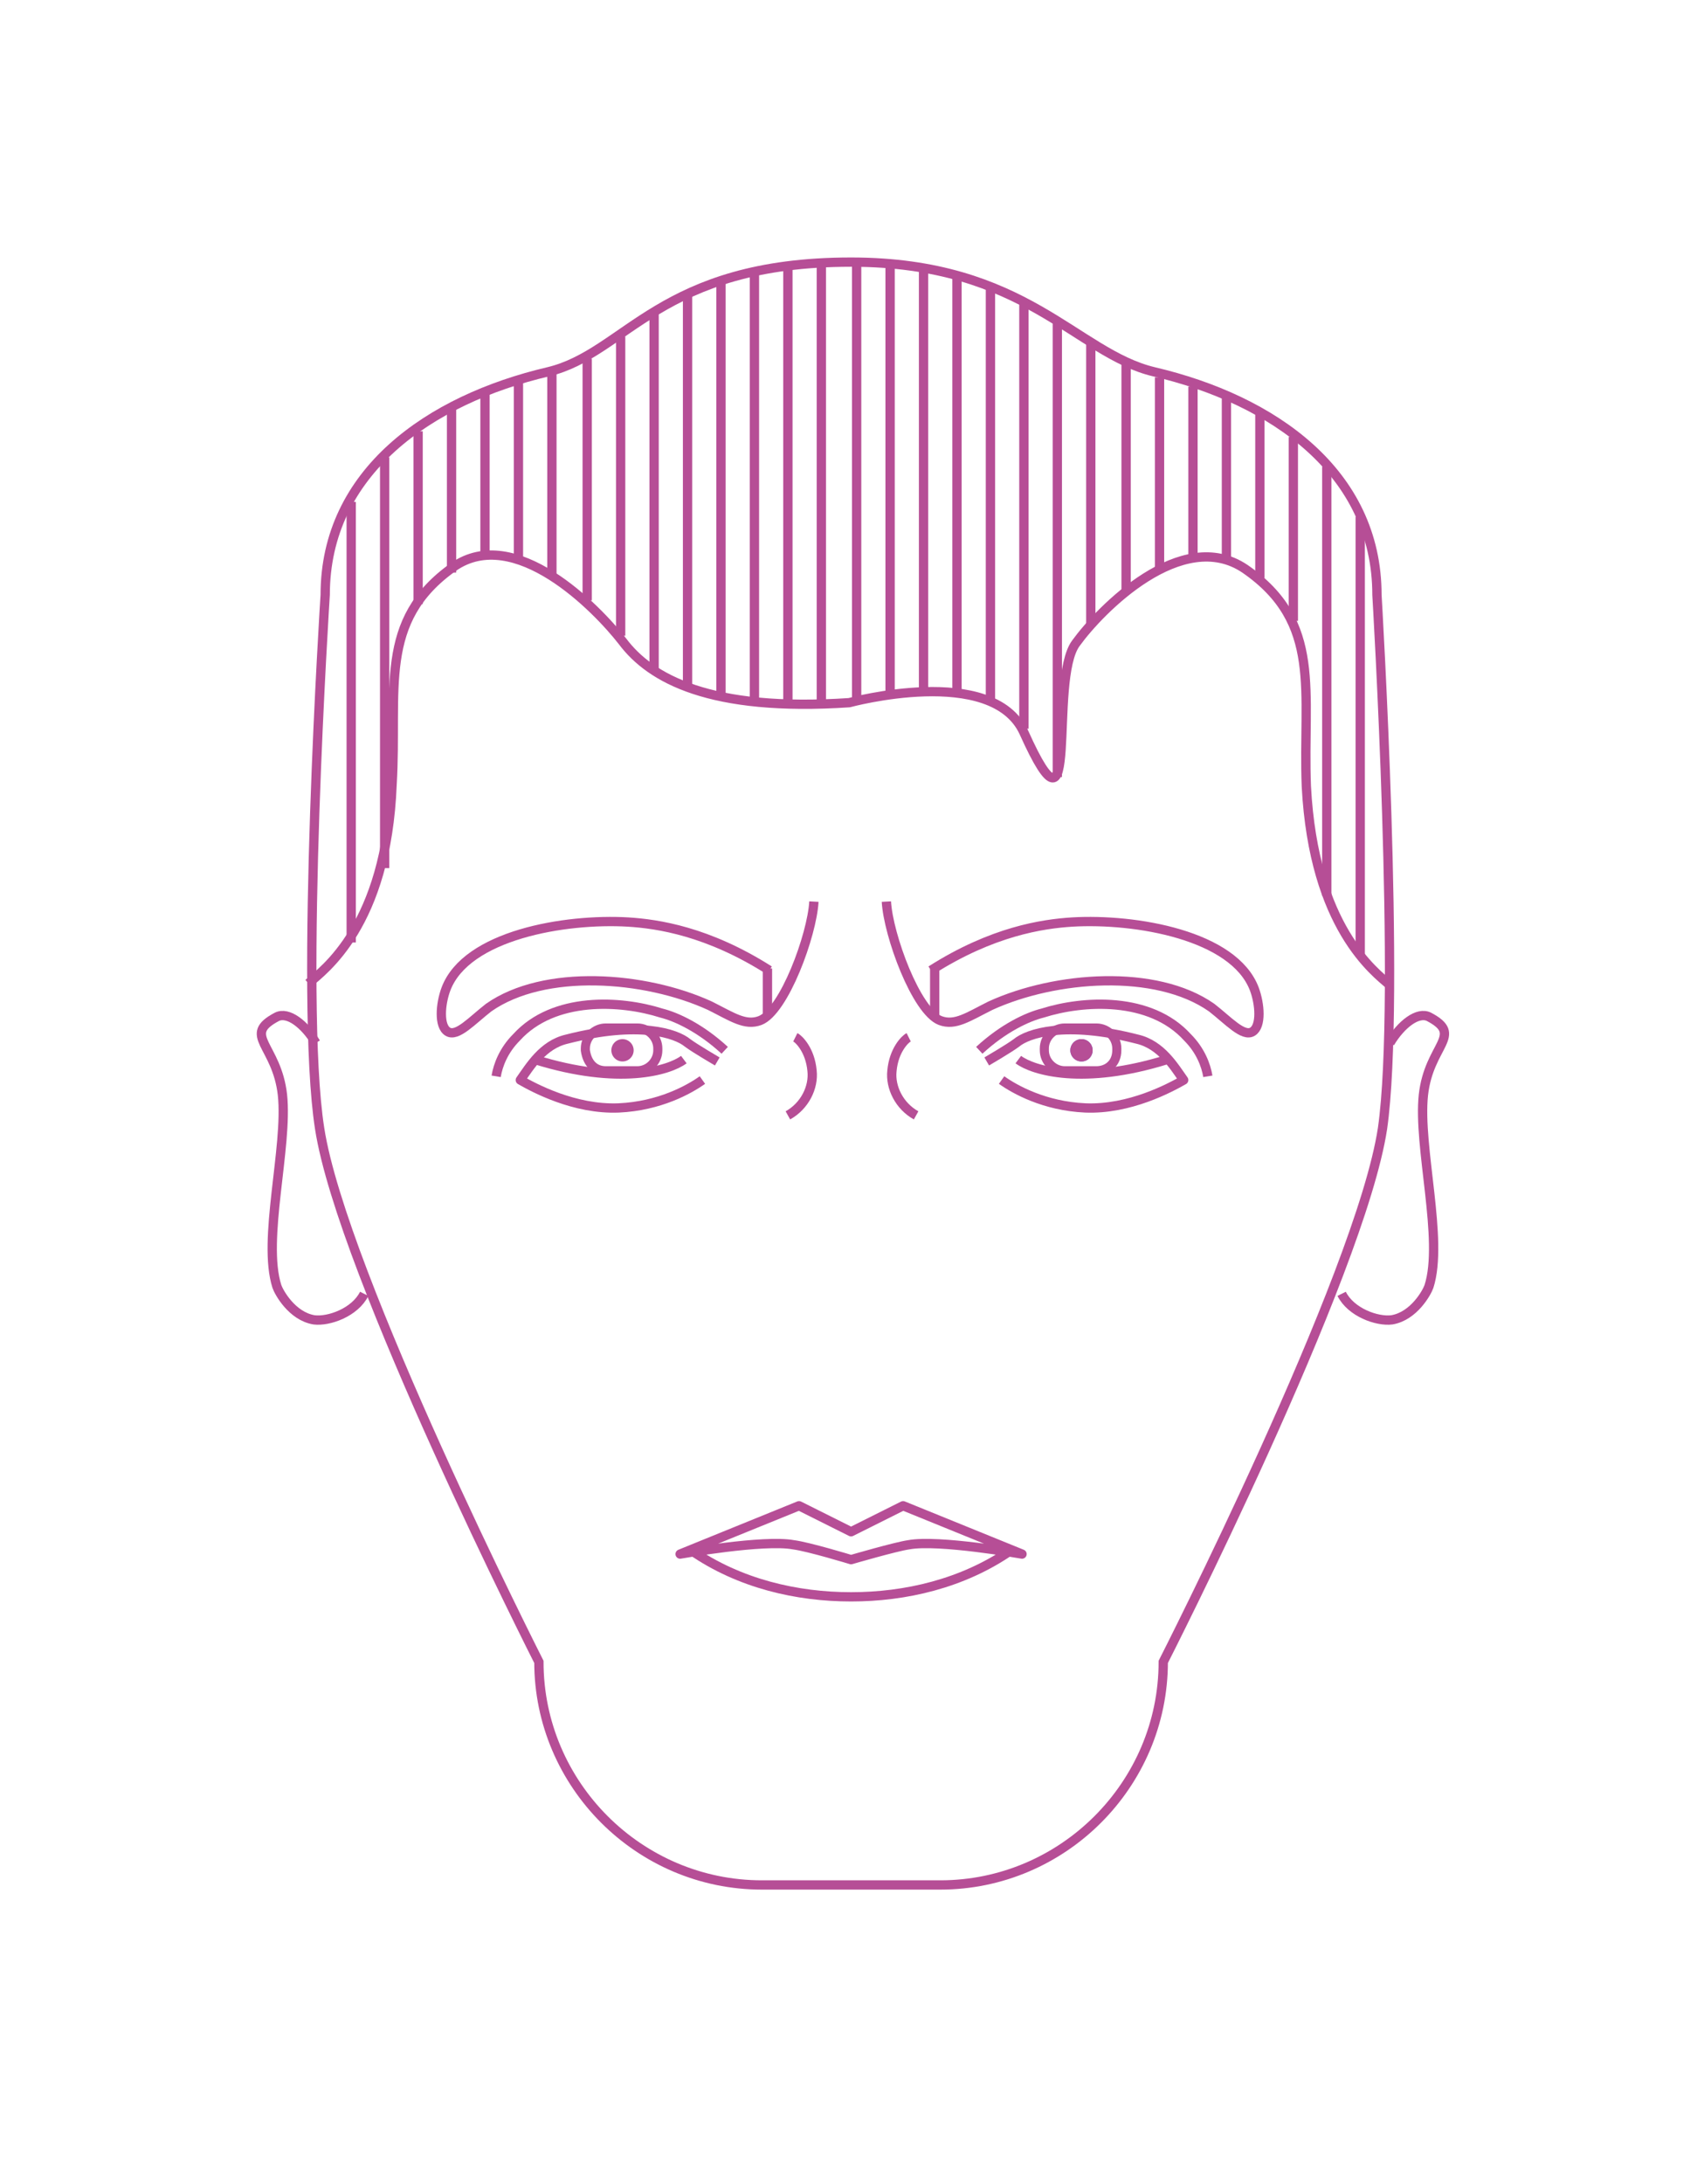 <svg xmlns="http://www.w3.org/2000/svg" viewBox="-139.9 298.5 91.7 117.5"><path fill="none" stroke="#B64E96" stroke-width=".5" stroke-linejoin="round" stroke-miterlimit="10" d="M-65.1 354.6c.6-1 1.5-1.7 2.1-1.4 1.9 1 0 1.5-.3 4.2-.3 2.8 1.1 7.8.3 10.3-.1.3-.8 1.6-2 1.8-.8.1-2.2-.4-2.7-1.4M-122.9 354.6c-.6-1-1.5-1.7-2.1-1.4-1.9 1 0 1.5.3 4.2.3 2.8-1.1 7.8-.3 10.3.1.3.8 1.6 2 1.8.8.1 2.2-.4 2.7-1.4"/><path fill="none" stroke="#B64E96" stroke-width=".5" stroke-miterlimit="10" d="M-89.3 399.9c6.6 0 12-5.4 12-12 0 0 10.6-20.8 11.8-28.7 1-7-.3-28.7-.3-28.7 0-6.6-5.6-10.5-12-12-4.2-1-6.9-5.9-16.3-5.9-10.3 0-12.1 4.9-16.3 5.9-6.4 1.5-12 5.4-12 12 0 0-1.4 21.7-.3 28.7 1.2 7.8 11.8 28.7 11.8 28.7 0 6.6 5.4 12 12 12h9.6z"/><path fill="none" stroke="#B64E96" stroke-width=".5" stroke-linejoin="round" stroke-miterlimit="10" d="M-77.1 355.5c-4.5 1.4-7.2.6-8 0"/><path fill="none" stroke="#B64E96" stroke-width=".5" stroke-miterlimit="10" d="M-115.6 320.5v8.8M-117.4 321.7v9.3M-119.2 323.1v22.1M-121 325.5v23.7M-113.8 319.6v8.9M-101.1 313.7V336M-97.5 312.9v23.5M-99.3 313.2v23.1M-110.2 318.5v10.9M-108.3 317.8v13M-106.5 316.6v16.1M-104.7 315.4v19.1M-102.9 314.4v21.1M-112 319v9.6"/><path fill="none" stroke="#B64E96" stroke-width=".5" stroke-linejoin="round" stroke-miterlimit="10" d="M-65.1 351.5c-.8-.7-4.1-3.1-4.5-10.7-.2-5.1.9-8.8-3.3-11.7-3.4-2.3-7.8 2.2-9.1 4-1.5 2 .3 11.7-2.8 4.8-1.7-3.7-9.4-1.6-9.4-1.6-7.5.5-10.7-1.3-12.2-3.3-1.4-1.8-5.8-6.3-9.1-4-4.1 2.9-3 6.6-3.3 11.7-.3 7.6-3.7 10-4.5 10.7"/><path fill="none" stroke="#B64E96" stroke-width=".5" stroke-linejoin="round" stroke-miterlimit="10" d="M-92.2 347c.1 1.8 1.6 5.9 2.9 6.4.8.3 1.5-.2 2.7-.8 3.5-1.6 8.9-2 11.9.1.9.7 1.7 1.6 2.2 1.3.5-.3.4-1.5.1-2.3-1.1-2.9-6.4-3.8-9.8-3.6-1.6.1-4.3.5-7.6 2.6"/><path fill="none" stroke="#B64E96" stroke-width=".5" stroke-miterlimit="10" d="M-89.6 350.6v2.6M-93.8 312.7v23.6M-90.2 313v22.7M-92 312.8v23.1M-95.7 312.7v23.7"/><path fill="none" stroke="#B64E96" stroke-width=".5" stroke-linejoin="round" stroke-miterlimit="10" d="M-96.1 347c-.1 1.8-1.6 5.9-2.9 6.4-.8.3-1.5-.2-2.7-.8-3.5-1.6-8.9-2-11.9.1-.9.7-1.7 1.6-2.2 1.3-.5-.3-.4-1.5-.1-2.3 1.1-2.9 6.4-3.8 9.8-3.6 1.6.1 4.3.5 7.6 2.6"/><path fill="none" stroke="#B64E96" stroke-width=".5" stroke-miterlimit="10" d="M-98.6 350.6v2.6"/><path fill="none" stroke="#B64E96" stroke-width=".5" stroke-linejoin="round" stroke-miterlimit="10" d="M-94.1 382.4s-2.3-.7-3.1-.8c-1.6-.3-6.1.5-6.1.5l6.4-2.6 2.8 1.4 2.8-1.4 6.4 2.6s-4.5-.8-6.1-.5c-.7.1-3.1.8-3.1.8z"/><path fill="none" stroke="#B64E96" stroke-width=".5" stroke-linejoin="round" stroke-miterlimit="10" d="M-102.7 381.9c2.6 1.8 5.7 2.5 8.6 2.5s6-.7 8.6-2.5"/><path fill="none" stroke="#B64E96" stroke-width=".489" stroke-linejoin="round" stroke-miterlimit="10" d="M-80.9 356.1h-1.7c-.6 0-1.1-.5-1.1-1.1v-.1c0-.6.5-1.1 1.1-1.1h1.7c.6 0 1.1.5 1.1 1.1v.1c0 .7-.5 1.1-1.1 1.1z"/><path fill="none" stroke="#B64E96" stroke-width=".5" stroke-linejoin="round" stroke-miterlimit="10" d="M-86 356.6c.7.5 2.3 1.4 4.5 1.5 2.4.1 4.6-1.1 5.3-1.5-.5-.7-1.2-1.9-2.5-2.2-3.9-1-5.9-.3-6.5.2-.4.3-1.6 1-1.6 1"/><path fill="none" stroke="#B64E96" stroke-width=".5" stroke-linejoin="round" stroke-miterlimit="10" d="M-87.2 355c1.3-1.2 2.6-1.8 3.4-2 2.2-.7 5.8-.9 7.8 1.3.7.7 1 1.5 1.1 2.1M-111.1 355.5c4.5 1.4 7.2.6 8 0"/><path fill="none" stroke="#B64E96" stroke-width=".489" stroke-linejoin="round" stroke-miterlimit="10" d="M-107.3 356.1h1.7c.6 0 1.1-.5 1.1-1.1v-.1c0-.6-.5-1.1-1.1-1.1h-1.7c-.6 0-1.1.5-1.1 1.1v.1c.1.7.5 1.1 1.1 1.1z"/><path fill="none" stroke="#B64E96" stroke-width=".5" stroke-linejoin="round" stroke-miterlimit="10" d="M-102.1 356.6c-.7.5-2.3 1.4-4.5 1.5-2.4.1-4.6-1.1-5.3-1.5.5-.7 1.2-1.9 2.5-2.2 3.9-1 5.9-.3 6.5.2.4.3 1.6 1 1.6 1"/><path fill="none" stroke="#B64E96" stroke-width=".5" stroke-linejoin="round" stroke-miterlimit="10" d="M-100.9 355c-1.3-1.2-2.6-1.8-3.4-2-2.2-.7-5.8-.9-7.8 1.3-.7.7-1 1.5-1.1 2.1"/><circle fill="#B64E96" cx="-106.4" cy="355" r=".6"/><circle fill="#5F52CA" cx="-81.7" cy="355" r=".6"/><path fill="none" stroke="#B64E96" stroke-width=".5" stroke-linejoin="round" stroke-miterlimit="10" d="M-91 354.3c-.2.1-.8.7-.9 1.8-.1.9.4 1.9 1.3 2.4M-97.1 354.3c.2.1.8.7.9 1.8.1.9-.4 1.9-1.3 2.4"/><path fill="none" stroke="#B64E96" stroke-width=".5" stroke-miterlimit="10" d="M-72.1 320.8v8.8M-70.3 322v9.9M-68.5 323.6v23.1M-66.7 326.3v23.6M-73.9 319.9v8.6M-86.6 314v22.3M-88.4 313.5v22.3M-77.5 318.8v10.4M-79.3 318.1v12.3M-81.2 316.9v15.3M-83 315.9v24.4M-84.8 314.7v23M-75.7 319.3v9.2"/><circle fill="#B64E96" cx="-81.7" cy="355" r=".6"/></svg>